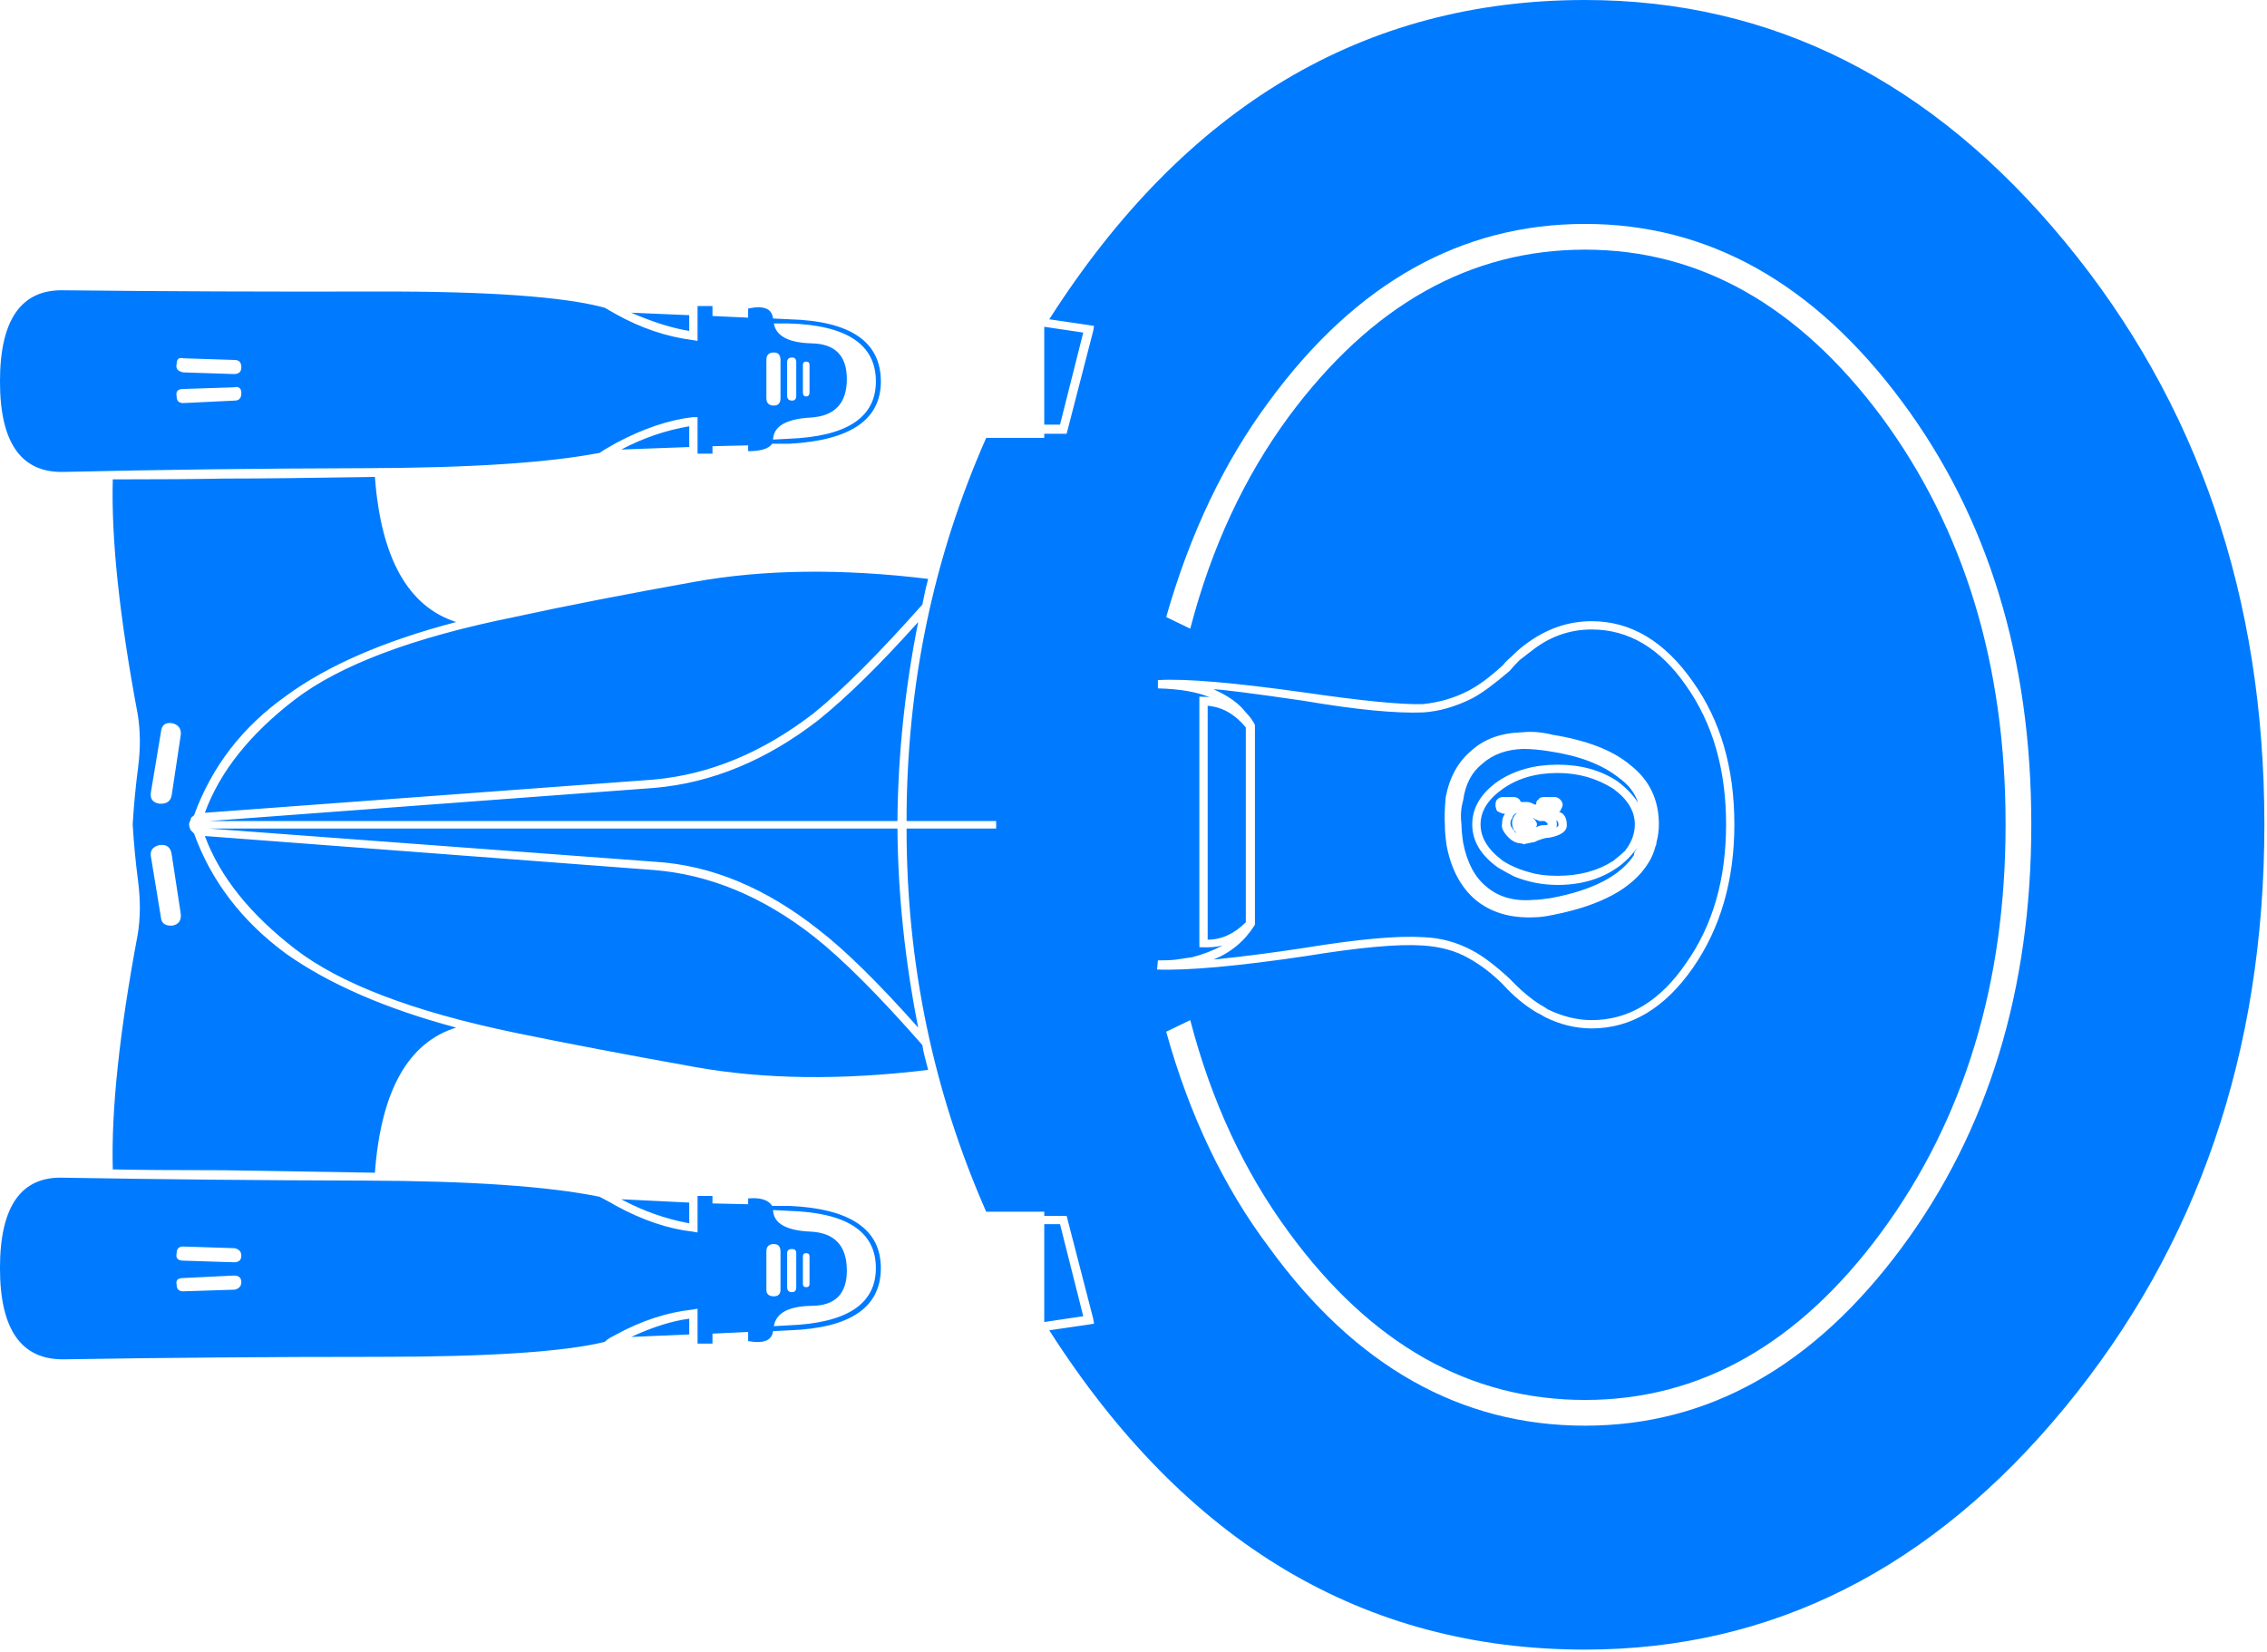 <?xml version="1.0" encoding="utf-8"?>
<svg viewBox="0 0 97.683 71.182" version="1.1" x="0px" y="0px" xmlns="http://www.w3.org/2000/svg">
  <title>Artboard</title>
  <desc>Created with Sketch.</desc>
  <g stroke="none" stroke-width="1" fill="none" fill-rule="evenodd" transform="matrix(1, 0, 0, 1, -1.429, -3.571)">
    <g fill="#007bff">
      <path d="M50.196,-9.67 C40.404,-9.67 32.034,-6.805 25.089,-1.075 C18.143,4.656 14.67,11.548 14.67,19.601 C14.67,29.132 19.257,36.828 28.43,42.689 L28.681,40.974 L28.716,40.759 L28.931,40.795 L33.22,41.903 L33.363,41.939 L33.363,42.082 L33.363,42.904 L33.541,42.904 L33.541,45.406 C38.712,47.693 44.216,48.837 50.053,48.837 L50.053,44.977 L50.375,44.977 L50.375,48.837 C56.189,48.837 61.693,47.693 66.887,45.406 L66.887,42.904 L67.066,42.904 L67.066,42.082 L67.066,41.939 L67.209,41.903 L71.498,40.795 L71.712,40.759 L71.748,40.974 L71.998,42.689 C81.171,36.828 85.758,29.132 85.758,19.601 C85.758,11.548 82.279,4.656 75.322,-1.075 C68.364,-6.805 59.989,-9.67 50.196,-9.67 L50.196,-9.67 Z M73.249,85.149 C73.178,80.86 73.142,76.345 73.142,71.603 C73.142,66.862 72.927,63.609 72.498,61.846 C72.427,61.775 72.367,61.697 72.32,61.614 C72.272,61.531 72.224,61.441 72.177,61.346 C71.581,60.25 71.224,59.154 71.105,58.058 L71.069,57.843 L71.283,57.843 L72.57,57.843 L72.57,57.2 L72.141,57.2 L72.07,55.663 L72.463,55.663 C72.582,54.996 72.439,54.639 72.034,54.591 L71.998,53.876 C71.903,51.255 71.009,49.945 69.318,49.945 C67.65,49.945 66.756,51.255 66.637,53.876 L66.637,54.627 C66.375,54.793 66.268,55.139 66.315,55.663 L66.566,55.663 L66.53,57.2 L66.208,57.2 L66.208,57.843 L67.566,57.843 L67.781,57.843 L67.745,58.058 C67.626,59.106 67.257,60.202 66.637,61.346 C66.589,61.417 66.458,61.656 66.244,62.061 C65.791,64.277 65.559,67.648 65.547,72.175 C65.535,76.702 65.493,81.027 65.422,85.149 C65.35,86.984 66.649,87.901 69.318,87.901 C71.962,87.901 73.273,86.984 73.249,85.149 Z M68.817,53.018 L69.997,53.018 C70.092,53.018 70.14,53.066 70.14,53.161 C70.14,53.257 70.092,53.304 69.997,53.304 L68.817,53.304 C68.722,53.304 68.674,53.257 68.674,53.161 C68.674,53.066 68.722,53.018 68.817,53.018 L68.817,53.018 Z M68.674,53.59 L70.14,53.59 C70.283,53.59 70.354,53.65 70.354,53.769 C70.354,53.912 70.283,53.983 70.14,53.983 L68.674,53.983 C68.555,53.983 68.496,53.912 68.496,53.769 C68.496,53.65 68.555,53.59 68.674,53.59 L68.674,53.59 Z M68.603,54.269 L70.247,54.269 C70.437,54.269 70.533,54.365 70.533,54.555 C70.533,54.77 70.437,54.877 70.247,54.877 L68.603,54.877 C68.388,54.877 68.281,54.77 68.281,54.555 C68.281,54.365 68.388,54.269 68.603,54.269 L68.603,54.269 Z M69.925,77.501 C70.092,77.501 70.199,77.596 70.247,77.786 L70.318,80.002 C70.318,80.193 70.223,80.288 70.032,80.288 C69.842,80.336 69.746,80.241 69.746,80.002 L69.639,77.822 C69.639,77.608 69.735,77.501 69.925,77.501 L69.925,77.501 Z M68.781,77.501 C68.615,77.501 68.507,77.596 68.46,77.786 L68.388,80.002 C68.388,80.193 68.484,80.288 68.674,80.288 C68.889,80.336 68.996,80.241 68.996,80.002 L69.067,77.822 C69.067,77.608 68.972,77.501 68.781,77.501 L68.781,77.501 Z M71.819,54.555 C71.248,54.46 70.956,53.912 70.944,52.911 C70.932,51.91 70.426,51.41 69.425,51.41 C68.353,51.41 67.793,51.934 67.745,52.983 C67.697,54.031 67.388,54.567 66.816,54.591 L66.851,53.912 C66.923,51.41 67.745,50.159 69.318,50.159 C70.866,50.159 71.688,51.41 71.784,53.912 L71.819,54.555 Z M72.284,60.703 L72.177,58.201 L71.498,58.201 C71.593,58.939 71.855,59.773 72.284,60.703 L72.284,60.703 Z M66.494,58.201 L66.351,61.131 C66.851,60.202 67.197,59.225 67.388,58.201 L66.494,58.201 Z M35.007,85.149 C34.911,81.027 34.858,76.702 34.846,72.175 C34.834,67.648 34.614,64.277 34.185,62.061 C34.113,61.965 33.97,61.727 33.756,61.346 C33.137,60.178 32.768,59.082 32.648,58.058 L32.648,57.843 L32.827,57.843 L34.22,57.843 L34.22,57.2 L33.899,57.2 L33.863,55.663 L34.113,55.663 C34.113,55.115 34.006,54.77 33.792,54.627 L33.792,53.876 C33.649,51.255 32.755,49.945 31.111,49.945 C29.395,49.945 28.502,51.255 28.43,53.876 L28.395,54.591 C27.966,54.639 27.823,54.996 27.966,55.663 L28.359,55.663 L28.288,57.2 L27.859,57.2 L27.859,57.843 L29.145,57.843 L29.36,57.843 L29.324,58.058 C29.181,59.178 28.812,60.274 28.216,61.346 C28.192,61.394 28.097,61.56 27.93,61.846 C27.454,63.609 27.221,66.862 27.233,71.603 C27.245,76.345 27.227,80.86 27.18,85.149 C27.132,86.984 28.442,87.901 31.111,87.901 C33.756,87.901 35.054,86.984 35.007,85.149 Z M31.576,53.018 C31.695,53.018 31.754,53.066 31.754,53.161 C31.754,53.257 31.695,53.304 31.576,53.304 L30.396,53.304 C30.301,53.304 30.253,53.257 30.253,53.161 C30.253,53.066 30.301,53.018 30.396,53.018 L31.576,53.018 Z M31.719,53.59 C31.862,53.59 31.933,53.65 31.933,53.769 C31.933,53.912 31.862,53.983 31.719,53.983 L30.289,53.983 C30.146,53.983 30.075,53.912 30.075,53.769 C30.075,53.65 30.146,53.59 30.289,53.59 L31.719,53.59 Z M31.826,54.269 C32.04,54.269 32.147,54.365 32.147,54.555 C32.147,54.77 32.04,54.877 31.826,54.877 L30.182,54.877 C29.967,54.877 29.86,54.77 29.86,54.555 C29.86,54.365 29.967,54.269 30.182,54.269 L31.826,54.269 Z M30.503,77.501 C30.289,77.501 30.182,77.596 30.182,77.786 L30.11,80.002 C30.063,80.193 30.146,80.288 30.36,80.288 C30.551,80.336 30.67,80.241 30.718,80.002 L30.789,77.822 C30.789,77.608 30.694,77.501 30.503,77.501 L30.503,77.501 Z M31.611,77.501 C31.826,77.501 31.933,77.596 31.933,77.786 L32.04,80.002 C32.04,80.193 31.945,80.288 31.754,80.288 C31.54,80.336 31.433,80.241 31.433,80.002 L31.361,77.822 C31.314,77.608 31.397,77.501 31.611,77.501 L31.611,77.501 Z M28.609,54.555 L28.609,53.912 C28.681,51.41 29.515,50.159 31.111,50.159 C32.66,50.159 33.482,51.41 33.577,53.912 L33.613,54.591 C33.041,54.567 32.725,54.031 32.666,52.983 C32.606,51.934 32.052,51.41 31.004,51.41 C30.003,51.41 29.491,51.91 29.467,52.911 C29.443,53.912 29.157,54.46 28.609,54.555 L28.609,54.555 Z M28.145,60.703 C28.55,59.773 28.812,58.939 28.931,58.201 L28.252,58.201 L28.145,60.703 Z M33.935,58.201 L33.041,58.201 C33.208,59.201 33.541,60.178 34.042,61.131 L33.935,58.201 Z M60.776,47.907 C60.585,47.955 60.4,48.003 60.222,48.05 C60.043,48.098 59.87,48.134 59.703,48.158 C57.559,50.04 55.998,51.601 55.021,52.84 C53.306,55.032 52.353,57.331 52.162,59.738 L50.697,79.073 C52.436,78.43 54.056,77.137 55.557,75.195 C57.059,73.253 58.262,70.102 59.167,65.742 C59.62,63.55 60.114,60.959 60.65,57.968 C61.187,54.978 61.228,51.624 60.776,47.907 L60.776,47.907 Z M50.053,78.894 L50.053,49.23 C47.194,49.206 44.335,48.908 41.476,48.336 C43.287,49.957 44.692,51.386 45.693,52.625 C47.432,54.865 48.409,57.224 48.624,59.702 L50.053,78.894 Z M50.375,49.23 L50.375,78.894 L51.805,59.702 C51.948,57.271 52.925,54.913 54.735,52.625 C55.617,51.482 57.023,50.052 58.953,48.336 C56.07,48.908 53.211,49.206 50.375,49.23 L50.375,49.23 Z M48.266,59.738 C48.052,57.331 47.099,55.032 45.407,52.84 C44.406,51.601 42.846,50.04 40.725,48.158 C40.607,48.134 40.381,48.086 40.046,48.015 L39.617,47.907 C39.165,51.624 39.206,54.978 39.742,57.968 C40.278,60.959 40.785,63.55 41.261,65.742 C42.143,70.102 43.328,73.253 44.817,75.195 C46.307,77.137 47.933,78.43 49.696,79.073 L48.266,59.738 Z M58.953,68.244 C58.143,71.27 57.083,73.712 55.772,75.571 C54.366,77.477 52.639,78.799 50.59,79.538 L50.5,79.627 L50.447,79.681 C50.351,79.728 50.268,79.752 50.196,79.752 C50.149,79.752 50.077,79.728 49.982,79.681 C49.934,79.681 49.899,79.663 49.875,79.627 C49.851,79.591 49.827,79.562 49.803,79.538 C47.706,78.775 45.991,77.453 44.657,75.571 C43.346,73.784 42.286,71.341 41.476,68.244 C40.809,70.317 38.724,71.484 35.221,71.746 C35.269,74.51 35.293,76.679 35.293,78.251 C35.316,79.323 35.328,80.92 35.328,83.04 C37.878,83.112 41.249,82.754 45.443,81.968 C46.158,81.849 46.926,81.843 47.748,81.95 C48.57,82.057 49.386,82.135 50.196,82.183 C51.007,82.135 51.823,82.057 52.645,81.95 C53.467,81.843 54.235,81.849 54.95,81.968 C59.143,82.754 62.515,83.112 65.064,83.04 C65.088,81.992 65.1,80.396 65.1,78.251 C65.148,75.297 65.184,73.128 65.207,71.746 C61.681,71.484 59.596,70.317 58.953,68.244 L58.953,68.244 Z M48.945,80.503 C49.208,80.55 49.327,80.729 49.303,81.039 C49.255,81.325 49.088,81.444 48.803,81.396 L46.229,80.967 C45.919,80.944 45.788,80.777 45.836,80.467 C45.908,80.205 46.074,80.086 46.336,80.11 L48.945,80.503 Z M51.59,81.396 C51.328,81.444 51.161,81.325 51.09,81.039 C51.042,80.729 51.173,80.55 51.483,80.503 L54.056,80.11 C54.342,80.086 54.509,80.205 54.557,80.467 C54.581,80.777 54.461,80.944 54.199,80.967 L51.59,81.396 Z M49.339,21.781 L49.339,21.763 L49.339,21.71 C49.22,21.71 49.148,21.674 49.124,21.602 C49.053,21.579 49.017,21.495 49.017,21.352 L49.017,21.352 L49.017,20.923 C49.017,20.828 49.053,20.745 49.124,20.673 C49.196,20.602 49.279,20.566 49.374,20.566 L49.374,20.566 C49.398,20.566 49.482,20.602 49.625,20.673 C49.625,20.697 49.631,20.709 49.642,20.709 L49.66,20.709 C49.732,20.495 49.922,20.387 50.232,20.387 C50.494,20.387 50.673,20.637 50.768,21.138 C50.768,21.233 50.792,21.352 50.84,21.495 C50.887,21.638 50.923,21.722 50.947,21.745 C51.018,22.103 51.054,22.27 51.054,22.246 C51.054,22.27 51.042,22.293 51.018,22.317 C51.018,22.532 50.935,22.722 50.768,22.889 C50.532,23.127 50.33,23.223 50.161,23.175 L50.161,23.175 L50.125,23.175 C49.982,23.175 49.863,23.139 49.768,23.068 L49.732,23.068 L49.732,23.139 C49.732,23.163 49.696,23.247 49.625,23.39 C49.529,23.437 49.446,23.461 49.374,23.461 L49.374,23.461 C49.256,23.461 49.172,23.437 49.124,23.39 C49.053,23.318 49.017,23.235 49.017,23.139 L49.017,23.139 L49.017,22.675 C49.017,22.579 49.053,22.496 49.124,22.425 L49.16,22.407 C49.183,22.395 49.207,22.377 49.231,22.353 L49.231,22.228 L49.231,22.103 C49.231,22.008 49.267,21.9 49.339,21.781 L49.339,21.781 Z M49.696,22.532 C49.744,22.651 49.827,22.722 49.946,22.746 C49.994,22.794 50.065,22.818 50.161,22.818 L50.161,22.818 C50.256,22.818 50.363,22.758 50.482,22.639 C50.53,22.639 50.554,22.615 50.554,22.567 C50.435,22.687 50.292,22.746 50.125,22.746 L50.125,22.746 C50.053,22.746 49.97,22.722 49.875,22.675 C49.827,22.651 49.768,22.603 49.696,22.532 L49.696,22.532 Z M50.339,20.852 C50.292,20.78 50.256,20.745 50.232,20.745 C50.113,20.745 50.042,20.78 50.018,20.852 C50.042,20.828 50.101,20.816 50.196,20.816 C50.268,20.816 50.316,20.828 50.339,20.852 L50.339,20.852 Z M50.196,21.674 C50.244,21.674 50.28,21.686 50.304,21.71 L50.304,21.692 L50.304,21.674 C50.256,21.579 50.232,21.495 50.232,21.424 C50.232,21.281 50.22,21.209 50.196,21.209 C50.149,21.209 50.101,21.257 50.053,21.352 L50.053,21.442 L50.053,21.531 L50.053,21.549 L50.053,21.567 C50.006,21.662 49.982,21.722 49.982,21.745 C49.958,21.769 49.94,21.793 49.928,21.817 L49.91,21.853 L49.928,21.835 L49.946,21.817 C50.042,21.722 50.125,21.674 50.196,21.674 L50.196,21.674 Z M50.196,13.525 L50.196,13.525 C47.838,13.525 45.848,14.097 44.228,15.241 C42.608,16.361 41.797,17.719 41.797,19.315 C41.797,20.292 42.119,21.174 42.762,21.96 C42.739,21.934 42.858,22.089 43.12,22.425 C43.31,22.615 43.465,22.758 43.584,22.853 L43.584,22.853 C44.156,23.521 44.549,24.057 44.764,24.462 C45.121,25.177 45.324,25.879 45.371,26.57 C45.419,27.762 45.252,29.477 44.871,31.717 C44.561,33.837 44.395,35.136 44.371,35.613 C44.657,34.969 44.99,34.505 45.371,34.219 C45.538,34.054 45.717,33.923 45.908,33.826 L54.521,33.826 C55.212,34.255 55.712,34.85 56.022,35.613 C55.903,34.421 55.736,33.123 55.522,31.717 C55.141,29.382 54.986,27.678 55.057,26.606 L55.057,26.57 C55.081,25.832 55.272,25.129 55.629,24.462 C55.867,24.009 56.272,23.473 56.844,22.853 L56.844,22.853 C57.345,22.377 57.726,21.924 57.988,21.495 C58.012,21.448 58.035,21.406 58.059,21.37 L58.167,21.209 C58.476,20.566 58.631,19.935 58.631,19.315 L58.631,19.315 C58.631,17.719 57.809,16.361 56.165,15.241 C54.545,14.097 52.555,13.525 50.196,13.525 L50.196,13.525 Z M46.015,34.219 C45.443,34.695 45.133,35.243 45.086,35.863 L55.164,35.863 C55.164,35.267 54.914,34.719 54.414,34.219 L46.015,34.219 Z M55.486,36.22 L44.692,36.22 C44.692,36.006 44.704,35.851 44.728,35.756 C44.49,36.304 44.359,37.054 44.335,38.007 L43.978,38.007 C43.906,36.84 44.085,34.731 44.514,31.681 C44.871,29.227 45.038,27.535 45.014,26.606 C44.943,25.891 44.752,25.236 44.442,24.64 C44.228,24.212 43.858,23.711 43.334,23.139 C43.239,23.068 43.156,22.99 43.084,22.907 C43.013,22.824 42.941,22.746 42.87,22.675 C42.798,22.603 42.727,22.526 42.655,22.442 C42.584,22.359 42.512,22.27 42.441,22.174 C41.774,21.293 41.44,20.34 41.44,19.315 C41.44,17.623 42.31,16.17 44.049,14.955 C45.717,13.763 47.766,13.168 50.196,13.168 C52.603,13.168 54.664,13.763 56.38,14.955 C58.119,16.17 58.989,17.623 58.989,19.315 L58.989,19.315 C58.989,20.006 58.822,20.685 58.488,21.352 C58.441,21.424 58.405,21.483 58.381,21.531 L58.309,21.674 C58,22.198 57.595,22.687 57.094,23.139 C56.618,23.616 56.237,24.116 55.951,24.64 C55.641,25.188 55.462,25.844 55.415,26.606 C55.343,27.654 55.498,29.346 55.879,31.681 C56.308,34.588 56.499,36.709 56.451,38.043 L56.058,38.007 C56.058,37.65 56.046,37.388 56.022,37.221 C55.974,36.887 55.939,36.649 55.915,36.506 C55.796,36.054 55.629,35.625 55.415,35.22 C55.486,35.506 55.51,35.839 55.486,36.22 L55.486,36.22 Z M50.983,16.527 C51.054,16.527 51.102,16.539 51.126,16.563 C51.412,16.635 51.662,16.742 51.876,16.885 C52.948,17.552 53.687,18.91 54.092,20.959 C54.164,21.293 54.199,21.567 54.199,21.781 C54.247,22.806 53.997,23.652 53.449,24.319 C52.901,24.962 52.114,25.379 51.09,25.57 C50.756,25.617 50.47,25.641 50.232,25.641 C49.946,25.665 49.541,25.653 49.017,25.605 C48.159,25.439 47.492,25.069 47.016,24.497 C46.515,23.949 46.253,23.223 46.229,22.317 C46.182,21.912 46.217,21.471 46.336,20.995 C46.575,19.518 47.004,18.41 47.623,17.671 C48.266,16.837 49.124,16.42 50.196,16.42 C50.456,16.42 50.718,16.456 50.983,16.527 L50.983,16.527 Z M50.983,24.855 C51.84,24.688 52.472,24.355 52.877,23.854 C53.33,23.33 53.52,22.651 53.449,21.817 C53.449,21.674 53.425,21.436 53.377,21.102 C53.044,19.292 52.424,18.088 51.519,17.492 C51.447,17.492 51.388,17.474 51.34,17.439 C51.292,17.403 51.245,17.373 51.197,17.349 C51.555,17.611 51.84,17.897 52.055,18.207 C52.555,18.922 52.805,19.78 52.805,20.78 L52.805,20.78 C52.805,21.424 52.686,22.043 52.448,22.639 C52.329,22.877 52.198,23.115 52.055,23.354 C51.531,24.092 50.911,24.462 50.196,24.462 L50.196,24.462 C49.482,24.462 48.862,24.092 48.338,23.354 C47.861,22.639 47.623,21.781 47.623,20.78 L47.623,20.78 C47.623,19.78 47.861,18.922 48.338,18.207 C48.624,17.826 48.934,17.528 49.267,17.314 C48.838,17.457 48.481,17.731 48.195,18.136 C47.623,18.85 47.242,19.839 47.051,21.102 C46.98,21.531 46.944,21.924 46.944,22.282 C46.968,22.996 47.182,23.58 47.587,24.033 C47.945,24.486 48.469,24.76 49.16,24.855 C49.494,24.95 49.839,24.974 50.196,24.926 C50.385,24.926 50.647,24.903 50.983,24.855 L50.983,24.855 Z M52.269,21.96 C52.365,21.65 52.412,21.257 52.412,20.78 L52.412,20.78 C52.412,19.851 52.198,19.053 51.769,18.386 C51.578,18.148 51.435,17.981 51.34,17.885 C50.983,17.6 50.601,17.457 50.196,17.457 L50.196,17.457 C49.625,17.457 49.112,17.766 48.66,18.386 C48.207,19.101 47.981,19.899 47.981,20.78 L47.981,20.78 C47.981,21.71 48.207,22.496 48.66,23.139 C49.112,23.783 49.625,24.104 50.196,24.104 L50.196,24.104 C50.768,24.104 51.292,23.783 51.769,23.139 C51.983,22.806 52.15,22.413 52.269,21.96 L52.269,21.96 Z M68.424,5.948 C73.547,9.737 76.108,14.288 76.108,19.601 C76.108,24.962 73.547,29.501 68.424,33.218 C65.827,35.172 62.73,36.649 59.132,37.65 L58.631,36.613 C62.11,35.708 65.16,34.29 67.781,32.36 C72.594,28.834 75,24.581 75,19.601 C75,14.645 72.594,10.392 67.781,6.842 C62.92,3.268 57.059,1.481 50.196,1.481 C43.31,1.481 37.449,3.268 32.612,6.842 C27.823,10.416 25.428,14.669 25.428,19.601 C25.428,24.557 27.823,28.81 32.612,32.36 C35.233,34.29 38.283,35.708 41.762,36.613 L41.261,37.65 C37.663,36.625 34.566,35.148 31.969,33.218 C26.87,29.477 24.32,24.938 24.32,19.601 C24.32,14.288 26.87,9.737 31.969,5.948 C36.972,2.231 43.048,0.373 50.196,0.373 C57.321,0.373 63.397,2.231 68.424,5.948 Z M32.97,42.904 L32.97,42.225 L29.002,41.224 L28.752,42.904 L32.97,42.904 Z M71.641,42.904 L71.391,41.224 L67.423,42.225 L67.423,42.904 L71.641,42.904 Z" transform="translate(50.214, 39.115) rotate(-270) translate(-50.214, -39.115) "/>
    </g>
  </g>
</svg>